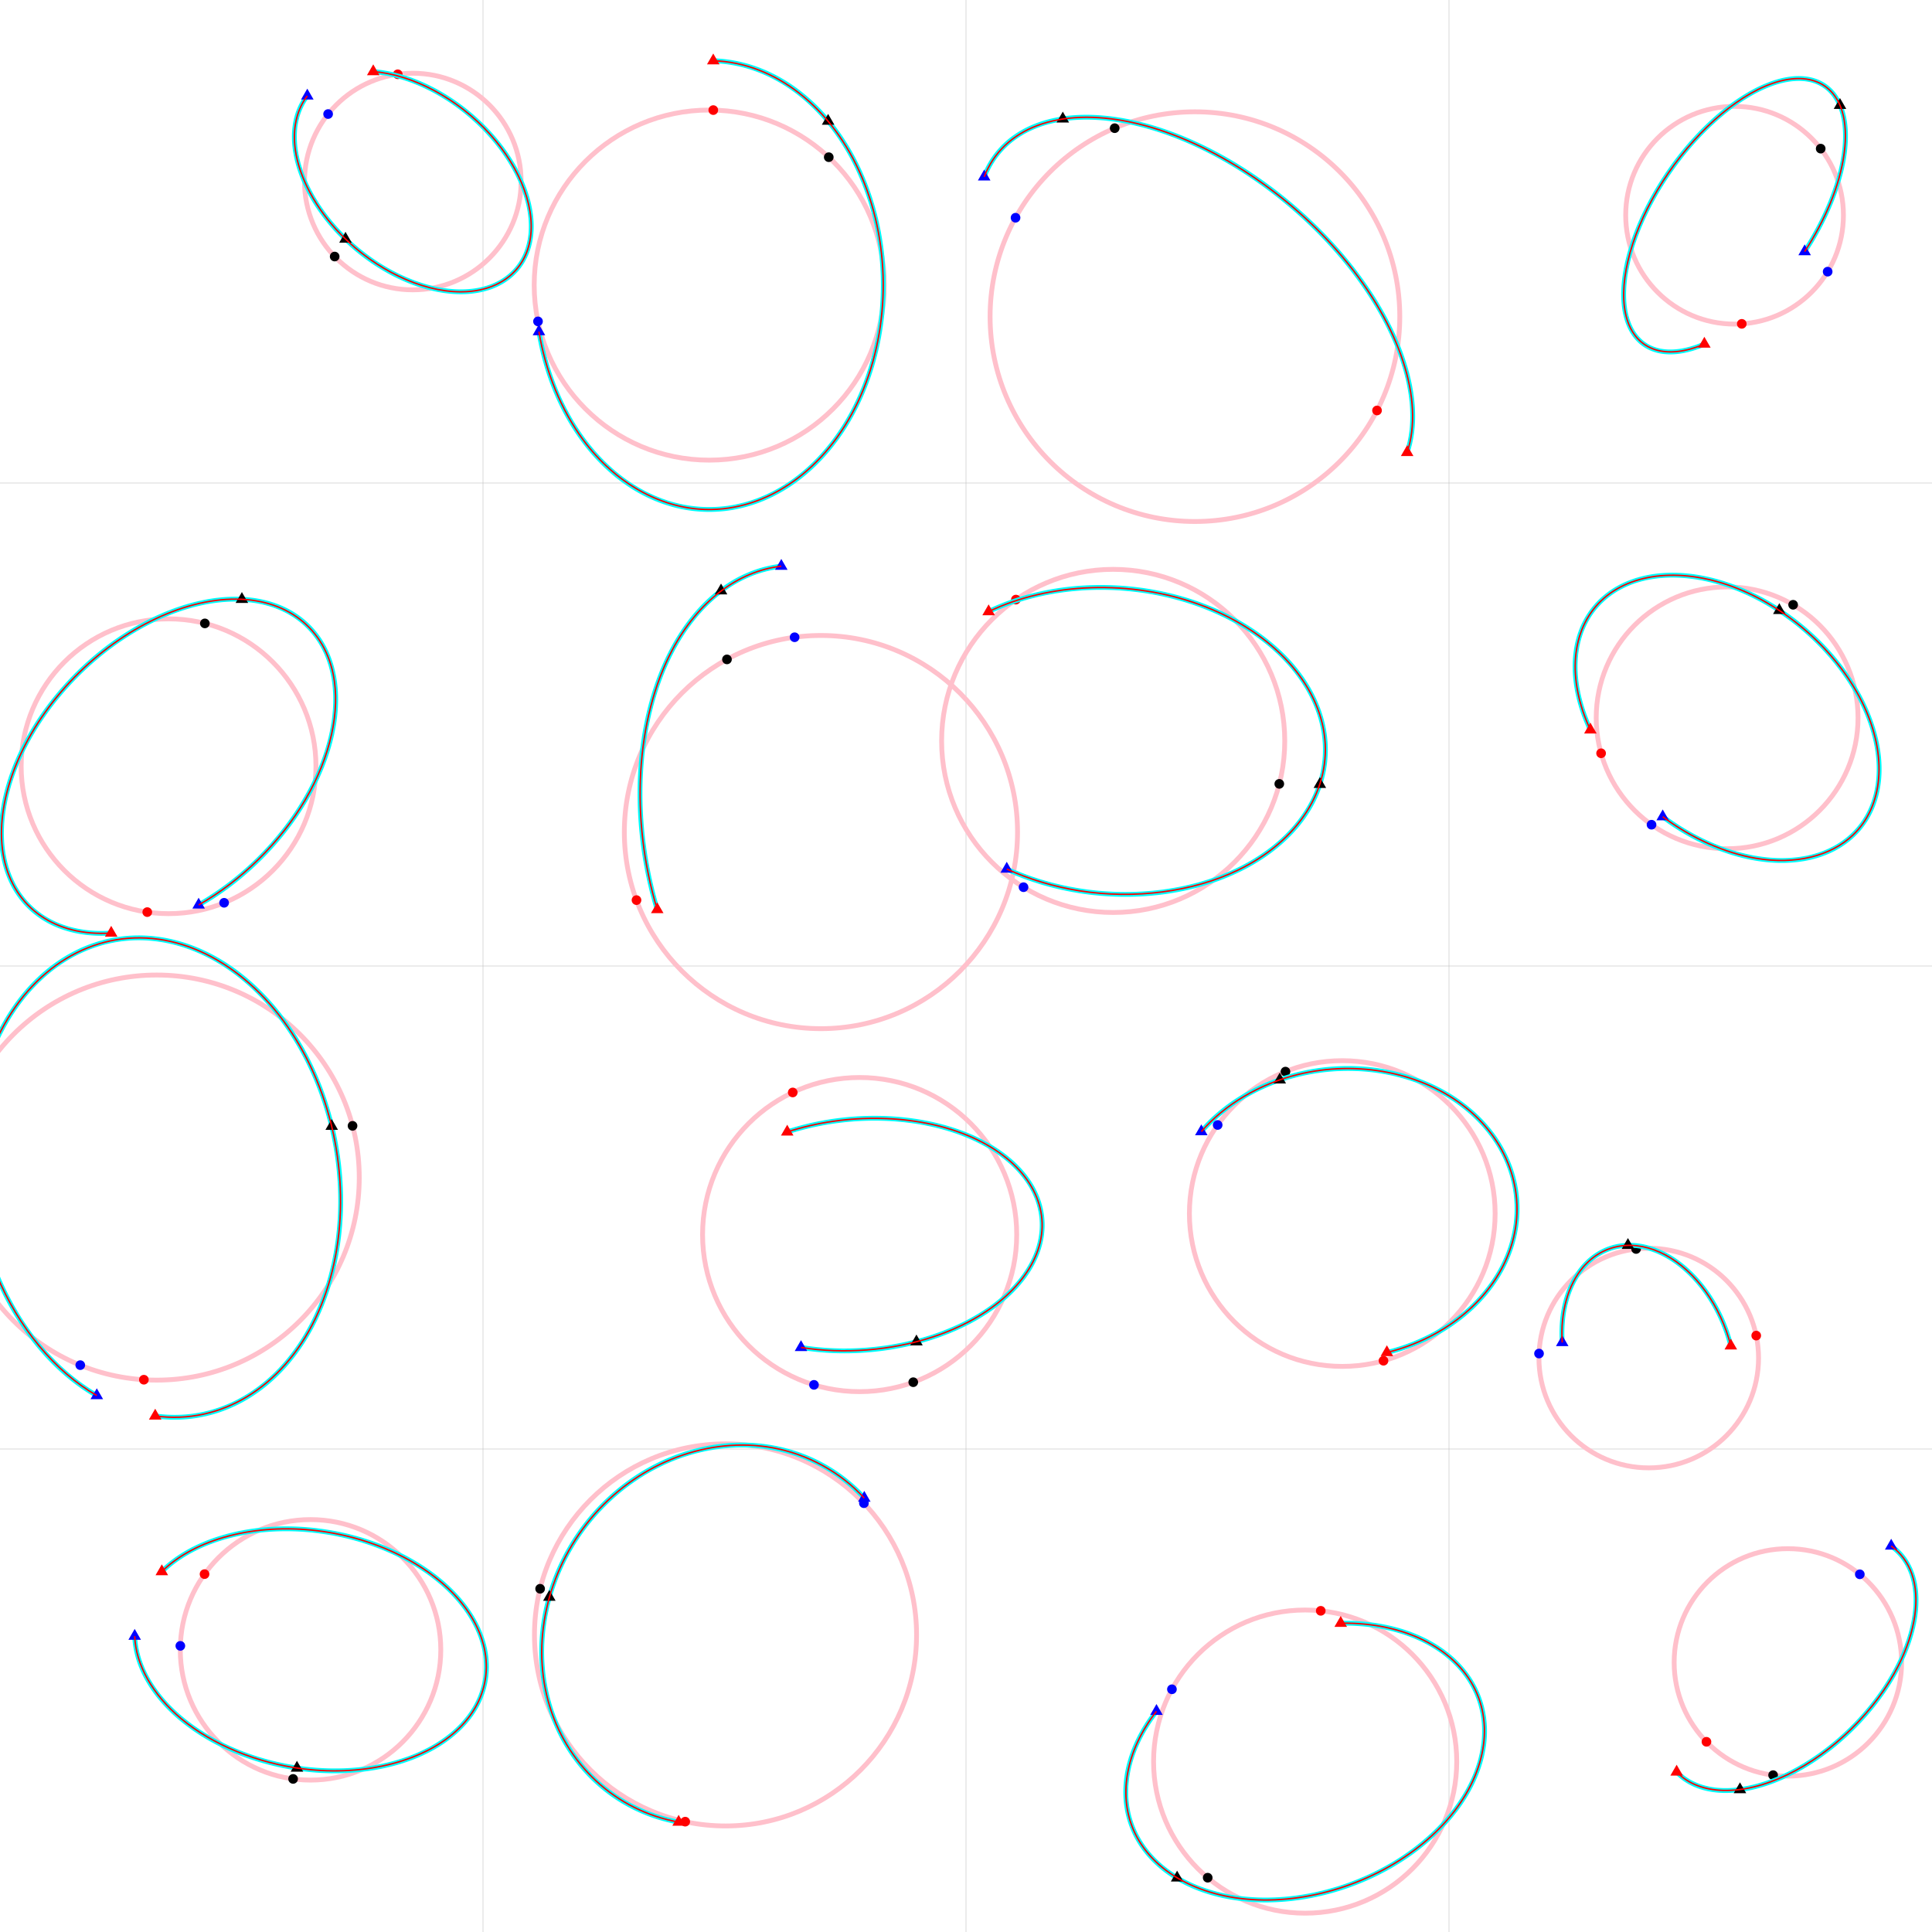 <svg xmlns="http://www.w3.org/2000/svg" version="1.1" viewBox="0 0 4000 4000">
  <path id="grid" fill="none" stroke="silver" stroke-width="1" d="M1000,0 v4000 M2000,0 v4000 M3000,0 v4000     M0,1000 h4000 M0,2000 h4000 M0,3000 h4000" />
  <g id="A1">
  <circle fill="none" stroke="pink" stroke-width="10" cx="854.686" cy="375.86" r="224.23" /><circle cx="823.546" cy="153.803" r="10" fill="red" /><circle cx="692.923" cy="531.139" r="10" /><circle cx="679.331" cy="236.111" r="10" fill="blue" /><path fill="none" stroke="aqua" stroke-width="10" d="M 772.767,148.225 A 281.413 181.851 40 11 636.228,198.546" class="test_pd_arc2curves" /><path d="M 772.767,133.225 785.758,155.725 759.777,155.725 Z" fill="red" /><path d="M 715.297,479.912 728.287,502.412 702.306,502.412 Z" /><path d="M 636.228,183.546 649.218,206.046 623.237,206.046 Z" fill="blue" /><path fill="none" stroke="red" stroke-width="3" d="M 772.767,148.225 C 854.912,154.474 947.614,204.084 1013.899,277.269 1080.184,350.455 1111.677,437.968 1095.817,504.904 1079.958,571.841 1018.749,609.744 936.604,603.495 854.459,597.246 761.757,547.636 695.472,474.45 646.564,420.451 615.281,356.423 610.22,299.96 606.707,260.773 615.952,224.721 636.228,198.546" /></g>
  <g id="B1" transform="translate(1000,0)">
  <circle fill="none" stroke="pink" stroke-width="10" cx="468.425" cy="590.253" r="362.424" /><circle cx="476.769" cy="227.925" r="10" fill="red" /><circle cx="715.863" cy="325.44" r="10" /><circle cx="113.874" cy="665.384" r="10" fill="blue" /><path fill="none" stroke="aqua" stroke-width="10" d="M 476.724,125.765 A 360.442 464.612 0 11 115.813,686.567" class="test_pd_arc2curves" /><path d="M 476.724,110.765 489.714,133.265 463.733,133.265 Z" fill="red" /><path d="M 714.509,235.775 727.5,258.275 701.519,258.275 Z" /><path d="M 115.813,671.567 128.803,694.067 102.822,694.067 Z" fill="blue" /><path fill="none" stroke="red" stroke-width="3" d="M 476.724,125.765 C 604.788,129.566 723.166,222.413 784.644,367.273 846.122,512.133 842.931,690.703 776.345,831.761 709.759,972.82 588.191,1058.544 460.127,1054.742 365.636,1051.937 273.03,999.24 207.754,911.133 162.186,849.627 129.49,769.766 115.813,686.567" /></g>
  <g id="C1" transform="translate(2000,0)">
  <circle fill="none" stroke="pink" stroke-width="10" cx="473.981" cy="655.594" r="424.11" /><circle cx="850.989" cy="849.848" r="10" fill="red" /><circle cx="307.843" cy="265.379" r="10" /><circle cx="102.586" cy="450.813" r="10" fill="blue" /><path fill="none" stroke="aqua" stroke-width="10" d="M 913.355,936.678 A 530.314 304.272 40 00 37.627,366.112" class="test_pd_arc2curves" /><path d="M 913.355,921.678 926.345,944.178 900.365,944.178 Z" fill="red" /><path d="M 200.417,231.108 213.408,253.608 187.427,253.608 Z" /><path d="M 37.627,351.112 50.617,373.612 24.636,373.612 Z" fill="blue" /><path fill="none" stroke="red" stroke-width="3" d="M 913.355,936.678 C 949.313,829.165 898.541,674.413 781.29,534.145 664.039,393.877 495.125,285.815 341.916,253.061 193.134,221.253 76.797,264.475 37.627,366.112" /></g>
  <g id="D1" transform="translate(3000,0)">
  <circle fill="none" stroke="pink" stroke-width="10" cx="591.231" cy="445.592" r="225.397" /><circle cx="606.152" cy="670.494" r="10" fill="red" /><circle cx="769.556" cy="307.737" r="10" /><circle cx="783.976" cy="562.438" r="10" fill="blue" /><path fill="none" stroke="aqua" stroke-width="10" d="M 528.702,712.313 A 326.347 162.421 305 11 736.314,520.95" class="test_pd_arc2curves" /><path d="M 528.702,697.313 541.692,719.813 515.711,719.813 Z" fill="red" /><path d="M 809.505,203.044 822.496,225.544 796.515,225.544 Z" /><path d="M 736.314,505.95 749.304,528.45 723.323,528.45 Z" fill="blue" /><path fill="none" stroke="red" stroke-width="3" d="M 528.702,712.313 C 450.169,746.034 388.618,726.355 368.597,661.125 348.575,595.895 372.614,493.355 431.126,394.404 489.637,295.453 575.228,212.592 653.76,178.871 732.293,145.15 793.844,164.829 813.866,230.059 828.638,278.188 819.327,348.977 788.493,422.973 774.978,455.405 756.773,489.589 736.314,520.95" /></g>
  <g id="A2" transform="translate(0,1000)">
  <circle fill="none" stroke="pink" stroke-width="10" cx="348.987" cy="586.457" r="305.167" /><circle cx="304.903" cy="888.423" r="10" fill="red" /><circle cx="424.141" cy="290.688" r="10" /><circle cx="463.991" cy="869.125" r="10" fill="blue" /><path fill="none" stroke="aqua" stroke-width="10" d="M 230.216,931.829 A 268.151 409.308 45 11 411.264,873.615" class="test_pd_arc2curves" /><path d="M 230.216,916.829 243.207,939.329 217.226,939.329 Z" fill="red" /><path d="M 500.812,225.778 513.802,248.278 487.821,248.278 Z" /><path d="M 411.264,858.615 424.254,881.115 398.274,881.115 Z" fill="blue" /><path fill="none" stroke="red" stroke-width="3" d="M 230.216,931.829 C 114.721,939.259 29.353,879.831 8.16,777.248 -13.032,674.665 32.629,541.889 126.931,431.876 221.234,321.863 352.263,248.514 467.759,241.085 583.254,233.655 668.622,293.083 689.815,395.666 705.451,471.355 684.293,566.756 632.155,655.652 580.552,743.636 499.595,823.519 411.264,873.615" /></g>
  <g id="B2" transform="translate(1000,1000)">
  <circle fill="none" stroke="pink" stroke-width="10" cx="699.659" cy="722.722" r="407.022" /><circle cx="317.798" cy="863.608" r="10" fill="red" /><circle cx="505.111" cy="365.206" r="10" /><circle cx="645.166" cy="319.364" r="10" fill="blue" /><path fill="none" stroke="aqua" stroke-width="10" d="M 360.731,883.111 A 556.837 367.497 260 01 617.606,172.221" class="test_pd_arc2curves" /><path d="M 360.731,868.111 373.722,890.611 347.741,890.611 Z" fill="red" /><path d="M 492.833,208.152 505.823,230.652 479.843,230.652 Z" /><path d="M 617.606,157.221 630.596,179.721 604.615,179.721 Z" fill="blue" /><path fill="none" stroke="red" stroke-width="3" d="M 360.731,883.111 C 304.026,695.37 316.052,488.659 392.014,345.425 444.908,245.685 527.152,182.541 617.606,172.221" /></g>
  <g id="C2" transform="translate(2000,1000)">
  <circle fill="none" stroke="pink" stroke-width="10" cx="304.73" cy="533.993" r="355.218" /><circle cx="103.302" cy="241.407" r="10" fill="red" /><circle cx="648.64" cy="622.911" r="10" /><circle cx="119.113" cy="836.857" r="10" fill="blue" /><path fill="none" stroke="aqua" stroke-width="10" d="M 46.847,266.298 A 440.142 316.682 5 11 84.366,799.198" class="test_pd_arc2curves" /><path d="M 46.847,251.298 59.838,273.798 33.857,273.798 Z" fill="red" /><path d="M 732.635,608.877 745.626,631.377 719.645,631.377 Z" /><path d="M 84.366,784.198 97.357,806.698 71.376,806.698 Z" fill="blue" /><path fill="none" stroke="red" stroke-width="3" d="M 46.847,266.298 C 173.255,205.427 341.247,199.858 483.821,251.813 626.395,303.768 725.537,406.682 741.704,519.508 757.871,632.335 689.021,740.817 562.613,801.688 469.346,846.601 349.34,862.272 235.574,844.395 183.133,836.154 130.306,820.364 84.366,799.198" /></g>
  <g id="D2" transform="translate(3000,1000)">
  <circle fill="none" stroke="pink" stroke-width="10" cx="575.826" cy="486.197" r="271.037" /><circle cx="314.913" cy="559.58" r="10" fill="red" /><circle cx="712.488" cy="252.137" r="10" /><circle cx="419.32" cy="707.481" r="10" fill="blue" /><path fill="none" stroke="aqua" stroke-width="10" d="M 292.712,511.073 A 356.565 243.333 220 11 442.469,690.864" class="test_pd_arc2curves" /><path d="M 292.712,496.073 305.703,518.573 279.722,518.573 Z" fill="red" /><path d="M 683.874,248.772 696.865,271.272 670.884,271.272 Z" /><path d="M 442.469,675.864 455.459,698.364 429.478,698.364 Z" fill="blue" /><path fill="none" stroke="red" stroke-width="3" d="M 292.712,511.073 C 243.83,406.454 252.456,303.662 315.152,243.697 377.847,183.731 486.688,174.167 598.266,218.821 709.843,263.474 810.058,356.702 858.941,461.322 907.823,565.941 899.196,668.732 836.501,728.698 790.243,772.943 716.453,790.66 635.41,776.982 571.062,766.122 501.829,735.22 442.469,690.864" /></g>
  <g id="A3" transform="translate(0,2000)">
  <circle fill="none" stroke="pink" stroke-width="10" cx="324.451" cy="438.037" r="419.356" /><circle cx="297.876" cy="856.55" r="10" fill="red" /><circle cx="729.9" cy="330.932" r="10" /><circle cx="166.185" cy="826.381" r="10" fill="blue" /><path fill="none" stroke="aqua" stroke-width="10" d="M 321.341,931.585 A 376.599 499.586 350 10 200.398,889.306" class="test_pd_arc2curves" /><path d="M 321.341,916.585 334.331,939.085 308.35,939.085 Z" fill="red" /><path d="M 686.774,316.723 699.765,339.223 673.784,339.223 Z" /><path d="M 200.398,874.306 213.389,896.806 187.408,896.806 Z" fill="blue" /><path fill="none" stroke="red" stroke-width="3" d="M 321.341,931.585 C 456.701,950.212 584.107,872.792 652.744,730.202 721.382,587.613 722.578,397.871 655.855,236.655 589.133,75.438 462.922,-36.883 327.562,-55.511 192.202,-74.138 64.796,3.282 -3.842,145.871 -72.479,288.461 -73.675,478.202 -6.953,639.419 38.271,748.69 113.652,839.535 200.398,889.306" /></g>
  <g id="B3" transform="translate(1000,2000)">
  <circle fill="none" stroke="pink" stroke-width="10" cx="779.8" cy="556.045" r="325.198" /><circle cx="641.289" cy="261.82" r="10" fill="red" /><circle cx="890.814" cy="861.707" r="10" /><circle cx="685.262" cy="867.198" r="10" fill="blue" /><path fill="none" stroke="aqua" stroke-width="10" d="M 629.855,343.579 A 378.799 239.468 175 11 658.413,789.7" class="test_pd_arc2curves" /><path d="M 629.855,328.579 642.845,351.079 616.864,351.079 Z" fill="red" /><path d="M 897.38,762.993 910.37,785.493 884.389,785.493 Z" /><path d="M 658.413,774.7 671.403,797.2 645.422,797.2 Z" fill="blue" /><path fill="none" stroke="red" stroke-width="3" d="M 629.855,343.579 C 753.146,303.281 897.47,306.369 1005.265,351.612 1113.061,396.855 1170.706,478.536 1155.211,564.077 1139.715,649.619 1053.036,728.212 929.745,768.51 844.827,796.266 746.022,803.983 658.413,789.7" /></g>
  <g id="C3" transform="translate(2000,2000)">
  <circle fill="none" stroke="pink" stroke-width="10" cx="779.009" cy="512.494" r="316.493" /><circle cx="864.384" cy="817.254" r="10" fill="red" /><circle cx="661.404" cy="218.663" r="10" /><circle cx="521.038" cy="329.14" r="10" fill="blue" /><path fill="none" stroke="aqua" stroke-width="10" d="M 871.405,800.227 A 362.368 299.855 355 10 487.177,342.928" class="test_pd_arc2curves" /><path d="M 871.405,785.227 884.395,807.727 858.414,807.727 Z" fill="red" /><path d="M 649.573,220.685 662.564,243.185 636.583,243.185 Z" /><path d="M 487.177,327.928 500.168,350.428 474.187,350.428 Z" fill="blue" /><path fill="none" stroke="red" stroke-width="3" d="M 871.405,800.227 C 995.771,769.577 1094.519,685.555 1128.265,581.673 1162.01,477.79 1126.489,367.173 1035.869,293.94 945.249,220.707 810.979,194.112 686.613,224.761 607.582,244.239 535.526,286.932 487.177,342.928" /></g>
  <g id="D3" transform="translate(3000,2000)">
  <circle fill="none" stroke="pink" stroke-width="10" cx="413.545" cy="811.706" r="227.346" /><circle cx="636.085" cy="765.207" r="10" fill="red" /><circle cx="387.35" cy="585.874" r="10" /><circle cx="186.39" cy="802.377" r="10" fill="blue" /><path fill="none" stroke="aqua" stroke-width="10" d="M 583.474,786.373 A 240.637 170.084 70 00 234.428,779.513" class="test_pd_arc2curves" /><path d="M 583.474,771.373 596.464,793.873 570.483,793.873 Z" fill="red" /><path d="M 370.472,563.257 383.463,585.757 357.482,585.757 Z" /><path d="M 234.428,764.513 247.418,787.013 221.438,787.013 Z" fill="blue" /><path fill="none" stroke="red" stroke-width="3" d="M 583.474,786.373 C 562.622,703.883 510.424,631.474 447.698,598.027 384.972,564.579 319.644,574.319 277.769,623.361 246.268,660.254 230.327,717.686 234.428,779.513" /></g>
  <g id="A4" transform="translate(0,3000)">
  <circle fill="none" stroke="pink" stroke-width="10" cx="642.922" cy="415.811" r="269.675" /><circle cx="423.49" cy="259.049" r="10" fill="red" /><circle cx="606.837" cy="683.061" r="10" /><circle cx="373.372" cy="407.596" r="10" fill="blue" /><path fill="none" stroke="aqua" stroke-width="10" d="M 335.019,253.783 A 367.253 246.071 190 11 278.86,387.49" class="test_pd_arc2curves" /><path d="M 335.019,238.783 348.009,261.283 322.028,261.283 Z" fill="red" /><path d="M 614.806,645.518 627.797,668.018 601.816,668.018 Z" /><path d="M 278.86,372.49 291.851,394.99 265.87,394.99 Z" fill="blue" /><path fill="none" stroke="red" stroke-width="3" d="M 335.019,253.783 C 404.142,185.849 528.083,153.353 657.41,169.254 786.737,185.156 905.109,247.446 965.313,331.282 1025.518,415.117 1019.948,509.905 950.825,577.839 881.702,645.772 757.76,678.269 628.433,662.368 533.011,650.635 440.148,612.526 375.36,558.514 316.226,509.215 281.167,447.08 278.86,387.49" /></g>
  <g id="B4" transform="translate(1000,3000)">
  <circle fill="none" stroke="pink" stroke-width="10" cx="502.1" cy="384.897" r="395.541" /><circle cx="418.669" cy="771.538" r="10" fill="red" /><circle cx="118.268" cy="289.368" r="10" /><circle cx="788.639" cy="112.228" r="10" fill="blue" /><path fill="none" stroke="aqua" stroke-width="10" d="M 405.061,772.437 A 404.808 368.132 305 11 789.403,101.674" class="test_pd_arc2curves" /><path d="M 405.061,757.437 418.052,779.937 392.071,779.937 Z" fill="red" /><path d="M 137.318,291.766 150.309,314.266 124.328,314.266 Z" /><path d="M 789.403,86.674 802.394,109.174 776.413,109.174 Z" fill="blue" /><path fill="none" stroke="red" stroke-width="3" d="M 405.061,772.437 C 274.274,748.983 170.402,652.516 134.875,521.513 99.348,390.509 136.654,241.521 231.914,133.972 327.174,26.423 468.352,-26.099 599.139,-2.644 671.982,10.419 739.996,47.71 789.403,101.674" /></g>
  <g id="C4" transform="translate(2000,3000)">
  <circle fill="none" stroke="pink" stroke-width="10" cx="702.182" cy="647.191" r="313.838" /><circle cx="734.458" cy="335.018" r="10" fill="red" /><circle cx="500.407" cy="887.568" r="10" /><circle cx="426.357" cy="497.477" r="10" fill="blue" /><path fill="none" stroke="aqua" stroke-width="10" d="M 775.824,360.684 A 271.298 382.724 250 11 394.353,543.026" class="test_pd_arc2curves" /><path d="M 775.824,345.684 788.814,368.184 762.833,368.184 Z" fill="red" /><path d="M 437.069,872.994 450.06,895.494 424.079,895.494 Z" /><path d="M 394.353,528.026 407.344,550.526 381.363,550.526 Z" fill="blue" /><path fill="none" stroke="red" stroke-width="3" d="M 775.824,360.684 C 905.203,358.416 1012.252,411.365 1054.277,498.412 1096.301,585.459 1067.99,695.605 980.635,784.92 893.28,874.234 757.919,931.432 628.54,933.699 499.161,935.967 392.112,883.018 350.087,795.971 313.58,720.351 330.187,625.452 394.353,543.026" /></g>
  <g id="D4" transform="translate(3000,3000)">
  <circle fill="none" stroke="pink" stroke-width="10" cx="701.609" cy="441.804" r="235.45" /><circle cx="533.027" cy="606.171" r="10" fill="red" /><circle cx="671.034" cy="675.26" r="10" /><circle cx="850.531" cy="259.433" r="10" fill="blue" /><path fill="none" stroke="aqua" stroke-width="10" d="M 471.331,668.673 A 323.278 190.479 315 10 915.515,200.838" class="test_pd_arc2curves" /><path d="M 471.331,653.673 484.321,676.173 458.34,676.173 Z" fill="red" /><path d="M 602.413,690.13 615.404,712.63 589.423,712.63 Z" /><path d="M 915.515,185.838 928.505,208.338 902.525,208.338 Z" fill="blue" /><path fill="none" stroke="red" stroke-width="3" d="M 471.331,668.673 C 518.166,717.565 606.307,719.758 700.599,674.379 794.891,628.999 883.42,541.781 930.877,447.51 965.893,377.953 975.9,308.513 958.15,258.271 949.794,234.621 934.89,214.544 915.515,200.838" /></g>
</svg>